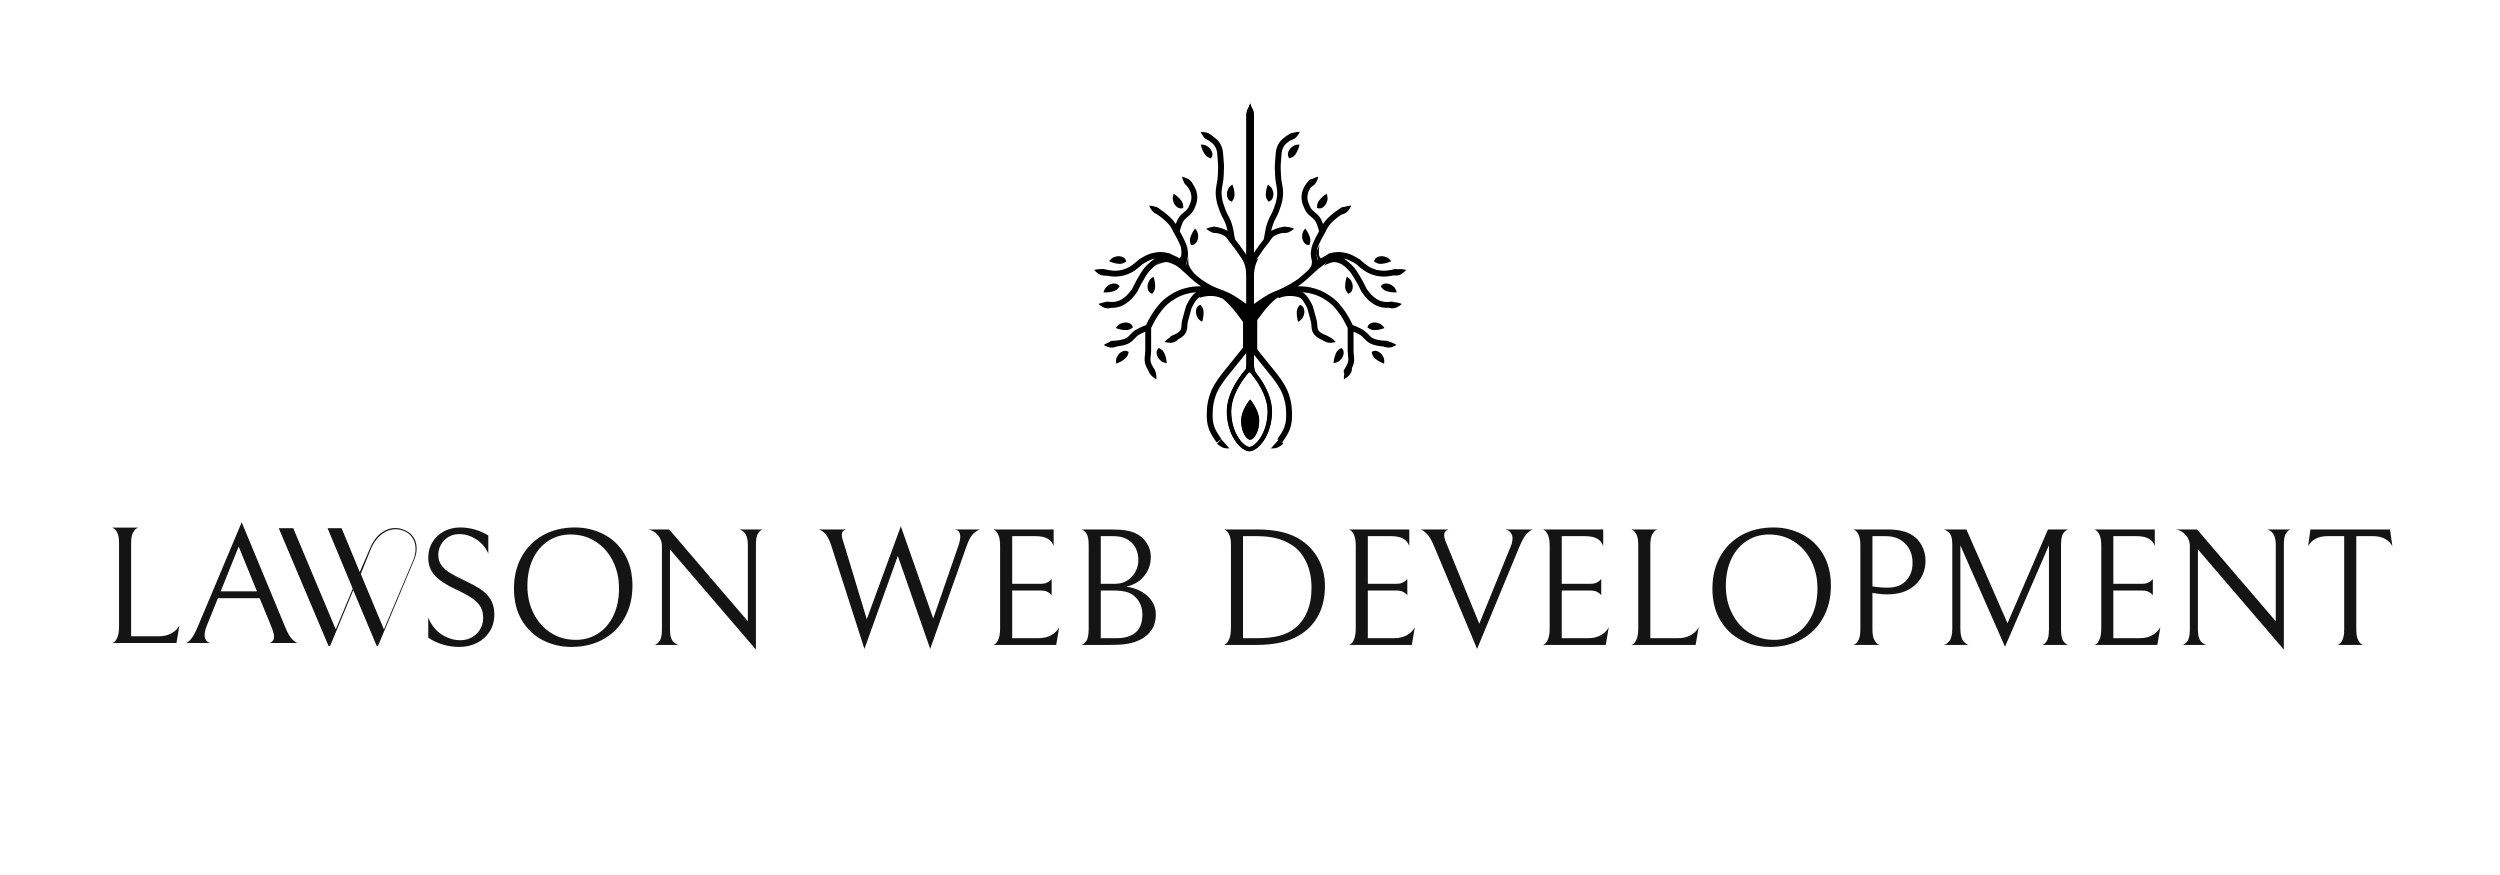 <svg xmlns="http://www.w3.org/2000/svg" xmlns:xlink="http://www.w3.org/1999/xlink" width="1000" zoomAndPan="magnify"
    viewBox="0 0 750 262.5" height="350" preserveAspectRatio="xMidYMid meet" version="1.0">
    <defs>
        <g />
        <clipPath id="f7d580442e">
            <path d="M 361 103 L 389 103 L 389 135.766 L 361 135.766 Z M 361 103 " clip-rule="nonzero" />
        </clipPath>
        <clipPath id="ae86523d73">
            <path d="M 373 30.965 L 377 30.965 L 377 96 L 373 96 Z M 373 30.965 " clip-rule="nonzero" />
        </clipPath>
        <clipPath id="0f603567b9">
            <path d="M 366 44 L 421.832 44 L 421.832 122 L 366 122 Z M 366 44 " clip-rule="nonzero" />
        </clipPath>
        <clipPath id="e4ec9749c9">
            <path d="M 365 94 L 398 94 L 398 135.766 L 365 135.766 Z M 365 94 " clip-rule="nonzero" />
        </clipPath>
        <clipPath id="1590fedb2e">
            <path d="M 365 30.965 L 398 30.965 L 398 90 L 365 90 Z M 365 30.965 " clip-rule="nonzero" />
        </clipPath>
        <clipPath id="62a3940e8c">
            <path d="M 417 80 L 421.832 80 L 421.832 83 L 417 83 Z M 417 80 " clip-rule="nonzero" />
        </clipPath>
        <clipPath id="6079cfe99b">
            <path d="M 361 103 L 389 103 L 389 135.766 L 361 135.766 Z M 361 103 " clip-rule="nonzero" />
        </clipPath>
        <clipPath id="efa18bcc3c">
            <path d="M 373 30.965 L 377 30.965 L 377 96 L 373 96 Z M 373 30.965 " clip-rule="nonzero" />
        </clipPath>
        <clipPath id="b17a4e1816">
            <path d="M 328.262 44 L 385 44 L 385 122 L 328.262 122 Z M 328.262 44 " clip-rule="nonzero" />
        </clipPath>
        <clipPath id="523605d1cc">
            <path d="M 353 94 L 385 94 L 385 135.766 L 353 135.766 Z M 353 94 " clip-rule="nonzero" />
        </clipPath>
        <clipPath id="b1874a3fad">
            <path d="M 352 30.965 L 385 30.965 L 385 90 L 352 90 Z M 352 30.965 " clip-rule="nonzero" />
        </clipPath>
        <clipPath id="8b93b1a72d">
            <path d="M 328.262 80 L 333 80 L 333 83 L 328.262 83 Z M 328.262 80 " clip-rule="nonzero" />
        </clipPath>
    </defs>
    <g clip-path="url(#f7d580442e)">
        <path stroke-linecap="butt" transform="matrix(0.08, 0, 0, 0.08, 328.261, 30.971)" fill="none"
            stroke-linejoin="miter"
            d="M 657.993 1155.586 C 657.993 1199.32 645.31 1235.173 629.129 1259.886 C 621.014 1272.242 612.122 1281.68 603.618 1287.955 C 595.066 1294.328 587.534 1297.004 581.994 1297.004 C 576.455 1297.004 568.826 1294.328 560.176 1287.955 C 551.576 1281.631 542.586 1272.194 534.325 1259.837 C 517.901 1235.124 504.975 1199.272 504.975 1155.586 C 504.975 1112.631 525.238 1071.086 546.133 1039.758 C 556.532 1024.191 566.931 1011.396 574.706 1002.494 C 577.524 999.332 579.954 996.656 581.946 994.516 C 583.938 996.608 586.319 999.283 589.089 1002.445 C 596.766 1011.348 607.068 1024.191 617.321 1039.709 C 637.973 1071.038 657.993 1112.582 657.993 1155.586 Z M 657.993 1155.586 "
            stroke="#000000" stroke-width="16" stroke-opacity="1" stroke-miterlimit="4" />
    </g>
    <path fill="#000000"
        d="M 377.781 126.266 C 377.781 129.57 376.133 131.906 375.059 131.906 C 373.988 131.906 372.395 129.641 372.395 126.266 C 372.395 122.887 375.059 119.859 375.059 119.859 C 375.059 119.859 377.781 122.957 377.781 126.266 Z M 377.781 126.266 "
        fill-opacity="1" fill-rule="nonzero" />
    <path fill="#000000"
        d="M 373.922 102.758 L 376.172 102.758 L 376.172 111.672 L 373.922 111.672 Z M 373.922 102.758 "
        fill-opacity="1" fill-rule="nonzero" />
    <path fill="#000000"
        d="M 372.957 94.324 L 377.137 94.324 L 377.137 105.164 L 372.957 105.164 Z M 372.957 94.324 "
        fill-opacity="1" fill-rule="nonzero" />
    <g clip-path="url(#ae86523d73)">
        <path fill="#000000"
            d="M 373.922 34.262 C 373.922 34.262 374.016 33.406 374.242 32.898 C 374.352 32.66 374.574 32.309 374.727 31.973 C 374.883 31.625 375.047 30.973 375.047 30.973 C 375.047 30.973 375.211 31.625 375.367 31.973 C 375.52 32.309 375.742 32.66 375.852 32.898 C 376.078 33.406 376.172 34.262 376.172 34.262 L 376.172 95.207 L 373.922 95.207 Z M 373.922 34.262 "
            fill-opacity="1" fill-rule="nonzero" />
    </g>
    <path fill="#000000"
        d="M 375.125 110.062 L 376.172 109.621 C 376.172 109.621 376.25 110.438 376.371 110.949 C 376.449 111.266 376.773 111.91 376.773 111.91 L 375.125 111.27 Z M 375.125 110.062 "
        fill-opacity="1" fill-rule="nonzero" />
    <path fill="#000000"
        d="M 374.98 110.059 L 373.938 109.613 C 373.938 109.613 373.859 110.43 373.734 110.941 C 373.66 111.258 373.332 111.902 373.332 111.902 L 374.98 111.262 Z M 374.98 110.059 "
        fill-opacity="1" fill-rule="nonzero" />
    <g clip-path="url(#0f603567b9)">
        <path stroke-linecap="round" transform="matrix(0.08, 0, 0, 0.08, 328.261, 30.971)" fill="none"
            stroke-linejoin="miter"
            d="M 594.483 817.489 C 594.483 817.489 643.026 746.026 678.013 722.481 C 692.736 712.606 717.47 700.006 717.47 700.006 M 832.974 612.977 C 803.333 638.176 789.63 656.321 756.976 677.483 C 742.106 687.163 717.47 700.006 717.47 700.006 M 832.974 612.977 C 853.286 597.555 864.705 588.945 884.968 573.524 M 832.974 612.977 C 829.281 591.523 821.555 579.702 823.499 558.005 C 825.296 537.622 831.808 527.017 840.506 508.483 C 845.511 497.829 854.986 482.019 854.986 482.019 M 884.968 573.524 C 908.195 567.394 923.259 567.394 946.486 573.524 C 964.805 578.34 989.976 594.977 989.976 594.977 C 989.976 594.977 1012.717 616.771 1030.502 625.479 C 1049.162 634.673 1061.212 637.835 1082.01 639.003 C 1101.253 640.073 1130.991 632.484 1130.991 632.484 M 884.968 573.524 C 915.921 581.21 933.463 590.891 956.496 612.977 C 972.629 628.495 978.362 640.365 989.976 659.483 C 999.597 675.294 1011.988 701.514 1011.988 701.514 C 1011.988 701.514 1027.441 723.989 1040.998 734.497 C 1055.138 745.491 1064.42 751.475 1082.01 754.977 C 1095.179 757.653 1116.511 754.977 1116.511 754.977 M 932.491 400.486 C 932.491 400.486 887.738 428.409 869.467 455.506 C 862.907 465.284 854.986 482.019 854.986 482.019 M 854.986 482.019 C 854.986 482.019 848.815 454.922 840.506 439.501 C 829.038 418.194 809.504 415.031 799.494 392.994 C 789.921 371.979 785.208 356.85 790.99 334.521 C 796.433 313.505 814.995 295.506 814.995 295.506 M 717.47 700.006 C 717.47 700.006 761.446 705.163 781.466 722.481 C 796.19 735.227 808.969 763.977 808.969 763.977 C 808.969 763.977 818.396 795.841 823.499 816.516 C 827.58 833.202 822.964 845.558 832.974 859.52 C 842.79 873.093 869.467 881.995 869.467 881.995 M 717.47 700.006 C 717.47 700.006 774.226 693.293 808.969 701.514 C 836.667 708.033 852.362 714.211 875.978 730.022 C 902.267 747.583 914.172 762.226 932.491 788.009 C 946.049 807.079 961.501 840.499 961.501 840.499 M 961.501 840.499 C 961.501 840.499 961.501 893.524 961.501 927.48 C 961.501 946.647 967.04 958.176 961.501 976.516 C 957.856 988.532 946.486 1005.024 946.486 1005.024 M 961.501 840.499 C 961.501 840.499 987.887 850.034 1002.999 859.52 C 1019.423 869.785 1023.602 882.871 1040.998 891.481 C 1060.921 901.405 1096.976 901.989 1096.976 901.989 "
            stroke="#000000" stroke-width="22" stroke-opacity="1" stroke-miterlimit="4" />
    </g>
    <g clip-path="url(#e4ec9749c9)">
        <path stroke-linecap="square" transform="matrix(0.08, 0, 0, 0.08, 328.261, 30.971)" fill="none"
            stroke-linejoin="miter"
            d="M 589.478 913.518 L 668.003 1011.007 C 668.003 1011.007 706.682 1056.638 718.49 1092.005 C 726.362 1115.647 729.569 1130.047 730.493 1155.003 C 731.416 1180.299 731.513 1195.672 723.009 1219.509 C 717.324 1235.319 701.969 1257.016 701.969 1257.016 "
            stroke="#000000" stroke-width="22" stroke-opacity="1" stroke-miterlimit="4" />
    </g>
    <g clip-path="url(#1590fedb2e)">
        <path stroke-linecap="round" transform="matrix(0.08, 0, 0, 0.08, 328.261, 30.971)" fill="none"
            stroke-linejoin="miter"
            d="M 585.007 599.988 L 627.477 538.984 C 627.477 538.984 638.75 524.682 645.991 515.488 M 714.992 473.505 C 714.992 473.505 680.443 478.321 664.504 491.991 C 655.612 499.58 653.231 506.342 645.991 515.488 M 645.991 515.488 C 651.482 490.289 651.579 475.354 659.985 450.982 C 666.885 431.085 675.34 421.793 682.483 401.994 C 689.578 382.389 693.903 371.2 696.478 350.477 C 700.317 319.78 690.598 302.462 689.481 271.522 C 688.703 250.02 687.245 237.859 689.481 216.503 C 692.153 190.768 689.432 173.012 704.496 151.997 C 715.575 136.527 742.981 121.981 742.981 121.981 "
            stroke="#000000" stroke-width="22" stroke-opacity="1" stroke-miterlimit="4" />
    </g>
    <path fill="#000000"
        d="M 383.676 131.82 L 384.973 133.027 C 384.973 133.027 384.973 133.07 384.773 133.27 C 384.574 133.473 383.969 133.953 383.246 134.273 C 382.516 134.598 381.277 134.516 381.277 134.516 Z M 383.676 131.82 "
        fill-opacity="1" fill-rule="nonzero" />
    <path fill="#000000"
        d="M 383.648 87.582 L 390.16 87.582 L 390.16 89.348 C 390.16 89.348 388.914 88.785 386.902 88.785 C 384.895 88.785 383.527 89.508 383.527 89.508 Z M 383.648 87.582 "
        fill-opacity="1" fill-rule="nonzero" />
    <path fill="#000000"
        d="M 415.25 79.043 C 416.125 78.918 417.359 78.375 417.359 78.375 C 417.359 78.375 416.668 77.395 415.895 77.145 C 415.359 76.969 414.973 76.832 414.395 76.867 C 413.77 76.902 413.34 77.035 412.863 77.355 C 412.406 77.66 412.207 78.449 412.207 78.449 C 412.207 78.449 412.902 78.934 413.453 79.07 C 414.121 79.234 414.559 79.141 415.25 79.043 Z M 415.25 79.043 "
        fill-opacity="1" fill-rule="nonzero" />
    <path fill="#000000"
        d="M 403.57 85.168 C 403.613 84.289 404.039 83.008 404.039 83.008 C 404.039 83.008 405.078 83.605 405.402 84.352 C 405.625 84.867 405.801 85.234 405.82 85.816 C 405.844 86.441 405.754 86.879 405.48 87.387 C 405.215 87.867 404.453 88.141 404.453 88.141 C 404.453 88.141 403.902 87.496 403.715 86.961 C 403.488 86.312 403.539 85.867 403.57 85.168 Z M 403.57 85.168 "
        fill-opacity="1" fill-rule="nonzero" />
    <path fill="#000000"
        d="M 389.035 94.379 C 389.055 95.262 389.449 96.551 389.449 96.551 C 389.449 96.551 390.504 95.98 390.844 95.242 C 391.082 94.73 391.266 94.367 391.301 93.785 C 391.34 93.164 391.258 92.723 390.996 92.211 C 390.746 91.723 389.988 91.434 389.988 91.434 C 389.988 91.434 389.422 92.062 389.223 92.594 C 388.98 93.238 389.02 93.684 389.035 94.379 Z M 389.035 94.379 "
        fill-opacity="1" fill-rule="nonzero" />
    <path fill="#000000"
        d="M 392.691 70.445 C 392.379 69.621 391.574 68.539 391.574 68.539 C 391.574 68.539 390.773 69.426 390.699 70.238 C 390.645 70.797 390.594 71.203 390.758 71.762 C 390.93 72.359 391.152 72.75 391.57 73.145 C 391.969 73.523 392.781 73.543 392.781 73.543 C 392.781 73.543 393.105 72.758 393.113 72.191 C 393.129 71.504 392.941 71.098 392.691 70.445 Z M 392.691 70.445 "
        fill-opacity="1" fill-rule="nonzero" />
    <path fill="#000000"
        d="M 396.277 59.523 C 396.855 58.859 397.984 58.121 397.984 58.121 C 397.984 58.121 398.43 59.234 398.219 60.02 C 398.074 60.562 397.98 60.961 397.633 61.43 C 397.262 61.93 396.918 62.219 396.391 62.445 C 395.883 62.66 395.117 62.395 395.117 62.395 C 395.117 62.395 395.086 61.551 395.273 61.016 C 395.5 60.363 395.816 60.047 396.277 59.523 Z M 396.277 59.523 "
        fill-opacity="1" fill-rule="nonzero" />
    <path fill="#000000"
        d="M 389.141 45.453 C 389.566 44.684 389.871 43.371 389.871 43.371 C 389.871 43.371 388.676 43.332 388.008 43.801 C 387.547 44.125 387.203 44.348 386.883 44.832 C 386.535 45.352 386.383 45.773 386.352 46.344 C 386.324 46.895 386.832 47.523 386.832 47.523 C 386.832 47.523 387.641 47.262 388.078 46.906 C 388.613 46.469 388.805 46.066 389.141 45.453 Z M 389.141 45.453 "
        fill-opacity="1" fill-rule="nonzero" />
    <path fill="#000000"
        d="M 379.797 57.484 C 379.883 56.609 380.371 55.352 380.371 55.352 C 380.371 55.352 381.379 55.996 381.668 56.754 C 381.867 57.285 382.023 57.66 382.016 58.242 C 382.008 58.867 381.895 59.301 381.598 59.789 C 381.312 60.262 380.535 60.496 380.535 60.496 C 380.535 60.496 380.016 59.824 379.855 59.281 C 379.66 58.621 379.73 58.18 379.797 57.484 Z M 379.797 57.484 "
        fill-opacity="1" fill-rule="nonzero" />
    <path fill="#000000"
        d="M 416.832 87.57 C 417.688 87.773 419.039 87.715 419.039 87.715 C 419.039 87.715 418.754 86.555 418.125 86.039 C 417.688 85.68 417.383 85.41 416.828 85.23 C 416.234 85.035 415.785 85 415.227 85.125 C 414.688 85.242 414.215 85.902 414.215 85.902 C 414.215 85.902 414.684 86.609 415.145 86.934 C 415.711 87.332 416.148 87.406 416.832 87.57 Z M 416.832 87.57 "
        fill-opacity="1" fill-rule="nonzero" />
    <path fill="#000000"
        d="M 413.211 98.969 C 414.09 98.895 415.355 98.422 415.355 98.422 C 415.355 98.422 414.719 97.406 413.961 97.109 C 413.434 96.906 413.059 96.746 412.477 96.75 C 411.852 96.75 411.414 96.859 410.922 97.152 C 410.449 97.434 410.207 98.207 410.207 98.207 C 410.207 98.207 410.875 98.73 411.414 98.895 C 412.074 99.098 412.516 99.031 413.211 98.969 Z M 413.211 98.969 "
        fill-opacity="1" fill-rule="nonzero" />
    <path fill="#000000"
        d="M 413.266 108.117 C 413.98 108.629 415.246 109.094 415.246 109.094 C 415.246 109.094 415.43 107.91 415.047 107.195 C 414.781 106.695 414.602 106.332 414.16 105.953 C 413.684 105.547 413.281 105.344 412.719 105.242 C 412.176 105.148 411.488 105.578 411.488 105.578 C 411.488 105.578 411.648 106.406 411.949 106.887 C 412.32 107.469 412.695 107.707 413.266 108.117 Z M 413.266 108.117 "
        fill-opacity="1" fill-rule="nonzero" />
    <path fill="#000000"
        d="M 400.473 106.777 C 400.168 107.605 400.062 108.949 400.062 108.949 C 400.062 108.949 401.25 108.805 401.84 108.242 C 402.246 107.855 402.551 107.582 402.797 107.055 C 403.059 106.488 403.148 106.047 403.09 105.477 C 403.039 104.93 402.438 104.383 402.438 104.383 C 402.438 104.383 401.68 104.762 401.301 105.184 C 400.84 105.695 400.711 106.121 400.473 106.777 Z M 400.473 106.777 "
        fill-opacity="1" fill-rule="nonzero" />
    <path fill="#000000"
        d="M 375.691 92.879 C 375.691 92.879 377.484 91.273 378.746 90.391 C 380.23 89.352 382.766 88.062 382.766 88.062 L 377.699 95.207 L 374.402 95.207 Z M 375.691 92.879 "
        fill-opacity="1" fill-rule="nonzero" />
    <path fill="#000000"
        d="M 398.602 77.703 L 400.77 77.703 L 403.504 79.672 C 403.504 79.672 401.602 78.668 400.25 78.629 C 399.117 78.594 396.871 79.871 397.152 79.711 C 397.434 79.551 398.602 77.703 398.602 77.703 Z M 398.602 77.703 "
        fill-opacity="1" fill-rule="nonzero" />
    <path fill="#000000"
        d="M 395.383 78.023 L 394.863 75.738 L 395.867 73.449 C 395.867 73.449 395.625 74.742 395.668 75.574 C 395.691 76.129 395.617 76.484 395.867 76.98 C 395.984 77.211 396.25 77.523 396.25 77.523 C 396.25 77.523 396.766 77.203 397.113 77.023 C 397.836 76.641 399.004 76.219 399.004 76.219 L 397.477 78.828 L 395.383 78.828 Z M 395.383 78.023 "
        fill-opacity="1" fill-rule="nonzero" />
    <g clip-path="url(#62a3940e8c)">
        <path fill="#000000"
            d="M 421.832 80.996 C 421.832 80.996 420.812 82.234 419.719 82.527 C 418.625 82.82 418.043 82.715 417.883 82.105 C 417.719 81.496 418.168 81.117 419.262 80.824 C 420.355 80.531 421.832 80.996 421.832 80.996 Z M 421.832 80.996 "
            fill-opacity="1" fill-rule="nonzero" />
    </g>
    <path fill="#000000"
        d="M 388.234 68.613 C 388.234 68.613 387.062 69.707 385.938 69.855 C 384.812 70 384.254 69.82 384.172 69.195 C 384.09 68.57 384.586 68.25 385.711 68.105 C 386.832 67.957 388.234 68.613 388.234 68.613 Z M 388.234 68.613 "
        fill-opacity="1" fill-rule="nonzero" />
    <path fill="#000000"
        d="M 405.352 61.699 C 405.352 61.699 404.766 63.191 403.816 63.809 C 402.863 64.422 402.281 64.5 401.938 63.973 C 401.594 63.445 401.902 62.941 402.855 62.328 C 403.805 61.711 405.352 61.699 405.352 61.699 Z M 405.352 61.699 "
        fill-opacity="1" fill-rule="nonzero" />
    <path fill="#000000"
        d="M 395.496 53.02 C 395.496 53.02 395.18 54.59 394.352 55.363 C 393.523 56.133 392.961 56.312 392.531 55.852 C 392.102 55.391 392.316 54.844 393.145 54.07 C 393.977 53.301 395.496 53.02 395.496 53.02 Z M 395.496 53.02 "
        fill-opacity="1" fill-rule="nonzero" />
    <path fill="#000000"
        d="M 389.93 39.555 C 389.93 39.555 389.289 41.023 388.316 41.602 C 387.344 42.184 386.754 42.242 386.434 41.699 C 386.109 41.156 386.438 40.668 387.41 40.09 C 388.383 39.508 389.93 39.555 389.93 39.555 Z M 389.93 39.555 "
        fill-opacity="1" fill-rule="nonzero" />
    <path fill="#000000"
        d="M 420.539 91.199 C 420.539 91.199 419.371 92.297 418.246 92.449 C 417.125 92.598 416.562 92.418 416.48 91.793 C 416.395 91.168 416.891 90.848 418.016 90.699 C 419.137 90.551 420.539 91.199 420.539 91.199 Z M 420.539 91.199 "
        fill-opacity="1" fill-rule="nonzero" />
    <path fill="#000000"
        d="M 418.945 103.504 C 418.945 103.504 417.582 104.352 416.453 104.277 C 415.32 104.203 414.805 103.918 414.848 103.289 C 414.887 102.66 415.438 102.441 416.566 102.516 C 417.695 102.59 418.945 103.504 418.945 103.504 Z M 418.945 103.504 "
        fill-opacity="1" fill-rule="nonzero" />
    <path fill="#000000"
        d="M 400.699 102.59 C 400.699 102.59 399.168 103.066 398.094 102.707 C 397.016 102.352 396.59 101.945 396.789 101.348 C 396.988 100.746 397.574 100.676 398.648 101.035 C 399.723 101.391 400.699 102.59 400.699 102.59 Z M 400.699 102.59 "
        fill-opacity="1" fill-rule="nonzero" />
    <path fill="#000000"
        d="M 403.184 113.797 C 403.184 113.797 403.027 112.203 403.594 111.223 C 404.16 110.242 404.645 109.906 405.191 110.223 C 405.738 110.539 405.691 111.125 405.125 112.105 C 404.559 113.086 403.184 113.797 403.184 113.797 Z M 403.184 113.797 "
        fill-opacity="1" fill-rule="nonzero" />
    <path fill="#000000"
        d="M 375.125 78.668 L 377.5 77.504 C 377.5 77.504 376.82 78.852 376.574 79.793 C 376.312 80.781 376.133 82.641 376.133 82.641 L 375.125 82.523 Z M 375.125 78.668 "
        fill-opacity="1" fill-rule="nonzero" />
    <path fill="#000000"
        d="M 393.617 77.102 L 394.258 79.469 L 394.5 79.953 L 391.648 82.359 C 391.648 82.359 393.012 80.594 393.375 79.75 C 393.691 79.016 393.617 77.102 393.617 77.102 Z M 393.617 77.102 "
        fill-opacity="1" fill-rule="nonzero" />
    <path fill="#000000"
        d="M 375.73 91.516 C 375.73 91.516 379.078 89.082 380.633 88.262 C 382.672 87.188 386.703 85.812 386.703 85.812 L 382.281 89.426 L 375.449 93.441 Z M 375.73 91.516 "
        fill-opacity="1" fill-rule="nonzero" />
    <g clip-path="url(#6079cfe99b)">
        <path stroke-linecap="butt" transform="matrix(0.08, 0, 0, 0.08, 328.261, 30.971)" fill="none"
            stroke-linejoin="miter"
            d="M 505.996 1155.586 C 505.996 1199.32 518.679 1235.173 534.86 1259.886 C 542.975 1272.242 551.867 1281.68 560.371 1287.955 C 568.923 1294.328 576.455 1297.004 581.994 1297.004 C 587.534 1297.004 595.163 1294.328 603.861 1287.955 C 612.413 1281.631 621.403 1272.194 629.664 1259.837 C 646.088 1235.124 659.013 1199.272 659.013 1155.586 C 659.013 1112.631 638.75 1071.086 617.856 1039.758 C 607.457 1024.191 597.058 1011.396 589.283 1002.494 C 586.465 999.332 584.035 996.656 582.043 994.516 C 580.051 996.608 577.67 999.283 574.948 1002.445 C 567.222 1011.348 556.921 1024.191 546.668 1039.709 C 526.016 1071.038 505.996 1112.582 505.996 1155.586 Z M 505.996 1155.586 "
            stroke="#000000" stroke-width="16" stroke-opacity="1" stroke-miterlimit="4" />
    </g>
    <path fill="#000000"
        d="M 372.312 126.266 C 372.312 129.57 373.961 131.906 375.035 131.906 C 376.105 131.906 377.699 129.641 377.699 126.266 C 377.699 122.887 375.035 119.859 375.035 119.859 C 375.035 119.859 372.312 122.957 372.312 126.266 Z M 372.312 126.266 "
        fill-opacity="1" fill-rule="nonzero" />
    <path fill="#000000"
        d="M 376.172 102.758 L 373.922 102.758 L 373.922 111.672 L 376.172 111.672 Z M 376.172 102.758 "
        fill-opacity="1" fill-rule="nonzero" />
    <path fill="#000000"
        d="M 377.137 94.324 L 372.957 94.324 L 372.957 105.164 L 377.137 105.164 Z M 377.137 94.324 "
        fill-opacity="1" fill-rule="nonzero" />
    <g clip-path="url(#efa18bcc3c)">
        <path fill="#000000"
            d="M 376.172 34.262 C 376.172 34.262 376.078 33.406 375.852 32.898 C 375.742 32.66 375.52 32.309 375.367 31.973 C 375.211 31.625 375.047 30.973 375.047 30.973 C 375.047 30.973 374.883 31.625 374.727 31.973 C 374.574 32.309 374.352 32.66 374.242 32.898 C 374.016 33.406 373.922 34.262 373.922 34.262 L 373.922 95.207 L 376.172 95.207 Z M 376.172 34.262 "
            fill-opacity="1" fill-rule="nonzero" />
    </g>
    <path fill="#000000"
        d="M 374.969 110.062 L 373.922 109.621 C 373.922 109.621 373.844 110.438 373.723 110.949 C 373.645 111.266 373.32 111.91 373.32 111.91 L 374.969 111.27 Z M 374.969 110.062 "
        fill-opacity="1" fill-rule="nonzero" />
    <path fill="#000000"
        d="M 375.113 110.059 L 376.156 109.613 C 376.156 109.613 376.234 110.43 376.359 110.941 C 376.434 111.258 376.762 111.902 376.762 111.902 L 375.113 111.262 Z M 375.113 110.059 "
        fill-opacity="1" fill-rule="nonzero" />
    <g clip-path="url(#b17a4e1816)">
        <path stroke-linecap="round" transform="matrix(0.08, 0, 0, 0.08, 328.261, 30.971)" fill="none"
            stroke-linejoin="miter"
            d="M 569.506 817.489 C 569.506 817.489 520.962 746.026 485.976 722.481 C 471.252 712.606 446.519 700.006 446.519 700.006 M 331.015 612.977 C 360.656 638.176 374.359 656.321 407.013 677.483 C 421.882 687.163 446.519 700.006 446.519 700.006 M 331.015 612.977 C 310.703 597.555 299.284 588.945 279.021 573.524 M 331.015 612.977 C 334.708 591.523 342.434 579.702 340.49 558.005 C 338.692 537.622 332.181 527.017 323.483 508.483 C 318.478 497.829 309.002 482.019 309.002 482.019 M 279.021 573.524 C 255.794 567.394 240.73 567.394 217.503 573.524 C 199.184 578.34 174.013 594.977 174.013 594.977 C 174.013 594.977 151.272 616.771 133.487 625.479 C 114.827 634.673 102.776 637.835 81.979 639.003 C 62.736 640.073 32.998 632.484 32.998 632.484 M 279.021 573.524 C 248.068 581.21 230.526 590.891 207.493 612.977 C 191.36 628.495 185.626 640.365 174.013 659.483 C 164.391 675.294 152 701.514 152 701.514 C 152 701.514 136.548 723.989 122.991 734.497 C 108.85 745.491 99.569 751.475 81.979 754.977 C 68.81 757.653 47.478 754.977 47.478 754.977 M 231.498 400.486 C 231.498 400.486 276.251 428.409 294.522 455.506 C 301.082 465.284 309.002 482.019 309.002 482.019 M 309.002 482.019 C 309.002 482.019 315.174 454.922 323.483 439.501 C 334.999 418.194 354.485 415.031 364.495 392.994 C 374.068 371.979 378.781 356.85 372.999 334.521 C 367.556 313.505 348.994 295.506 348.994 295.506 M 446.519 700.006 C 446.519 700.006 402.543 705.163 382.523 722.481 C 367.799 735.227 355.019 763.977 355.019 763.977 C 355.019 763.977 345.592 795.841 340.49 816.516 C 336.408 833.202 341.025 845.558 331.015 859.52 C 321.199 873.093 294.522 881.995 294.522 881.995 M 446.519 700.006 C 446.519 700.006 389.763 693.293 355.019 701.514 C 327.322 708.033 311.626 714.211 288.01 730.022 C 261.722 747.583 249.817 762.226 231.498 788.009 C 217.94 807.079 202.488 840.499 202.488 840.499 M 202.488 840.499 C 202.488 840.499 202.488 893.524 202.488 927.48 C 202.488 946.647 196.948 958.176 202.488 976.516 C 206.132 988.532 217.503 1005.024 217.503 1005.024 M 202.488 840.499 C 202.488 840.499 176.102 850.034 160.99 859.52 C 144.566 869.785 140.387 882.871 122.991 891.481 C 103.068 901.405 67.012 901.989 67.012 901.989 "
            stroke="#000000" stroke-width="22" stroke-opacity="1" stroke-miterlimit="4" />
    </g>
    <g clip-path="url(#523605d1cc)">
        <path stroke-linecap="square" transform="matrix(0.08, 0, 0, 0.08, 328.261, 30.971)" fill="none"
            stroke-linejoin="miter"
            d="M 574.511 913.518 L 495.986 1011.007 C 495.986 1011.007 457.306 1056.638 445.498 1092.005 C 437.626 1115.647 434.419 1130.047 433.496 1155.003 C 432.573 1180.299 432.476 1195.672 440.979 1219.509 C 446.665 1235.319 462.02 1257.016 462.02 1257.016 "
            stroke="#000000" stroke-width="22" stroke-opacity="1" stroke-miterlimit="4" />
    </g>
    <g clip-path="url(#b1874a3fad)">
        <path stroke-linecap="round" transform="matrix(0.08, 0, 0, 0.08, 328.261, 30.971)" fill="none"
            stroke-linejoin="miter"
            d="M 578.982 599.988 L 536.512 538.984 C 536.512 538.984 525.238 524.682 517.998 515.488 M 448.997 473.505 C 448.997 473.505 483.546 478.321 499.485 491.991 C 508.377 499.58 510.758 506.342 517.998 515.488 M 517.998 515.488 C 512.556 490.289 512.41 475.354 504.004 450.982 C 497.103 431.085 488.648 421.793 481.505 401.994 C 474.411 382.389 470.086 371.2 467.511 350.477 C 463.672 319.78 473.39 302.462 474.508 271.522 C 475.286 250.02 476.743 237.859 474.508 216.503 C 471.835 190.768 474.557 173.012 459.493 151.997 C 448.414 136.527 421.008 121.981 421.008 121.981 "
            stroke="#000000" stroke-width="22" stroke-opacity="1" stroke-miterlimit="4" />
    </g>
    <path fill="#000000"
        d="M 366.418 131.82 L 365.121 133.027 C 365.121 133.027 365.121 133.07 365.32 133.27 C 365.52 133.473 366.125 133.953 366.848 134.273 C 367.578 134.598 368.816 134.516 368.816 134.516 Z M 366.418 131.82 "
        fill-opacity="1" fill-rule="nonzero" />
    <path fill="#000000"
        d="M 366.445 87.582 L 359.934 87.582 L 359.934 89.348 C 359.934 89.348 361.18 88.785 363.191 88.785 C 365.199 88.785 366.566 89.508 366.566 89.508 Z M 366.445 87.582 "
        fill-opacity="1" fill-rule="nonzero" />
    <path fill="#000000"
        d="M 334.84 79.043 C 333.969 78.918 332.734 78.375 332.734 78.375 C 332.734 78.375 333.426 77.395 334.199 77.145 C 334.734 76.969 335.121 76.832 335.699 76.867 C 336.324 76.902 336.754 77.035 337.23 77.355 C 337.688 77.66 337.887 78.449 337.887 78.449 C 337.887 78.449 337.191 78.934 336.641 79.07 C 335.973 79.234 335.535 79.141 334.84 79.043 Z M 334.84 79.043 "
        fill-opacity="1" fill-rule="nonzero" />
    <path fill="#000000"
        d="M 346.523 85.168 C 346.48 84.289 346.055 83.008 346.055 83.008 C 346.055 83.008 345.016 83.605 344.691 84.352 C 344.469 84.867 344.293 85.234 344.273 85.816 C 344.25 86.441 344.34 86.879 344.613 87.387 C 344.879 87.867 345.641 88.141 345.641 88.141 C 345.641 88.141 346.191 87.496 346.379 86.961 C 346.605 86.312 346.555 85.867 346.523 85.168 Z M 346.523 85.168 "
        fill-opacity="1" fill-rule="nonzero" />
    <path fill="#000000"
        d="M 361.059 94.379 C 361.039 95.262 360.645 96.551 360.645 96.551 C 360.645 96.551 359.59 95.98 359.25 95.242 C 359.012 94.73 358.828 94.367 358.793 93.785 C 358.754 93.164 358.836 92.723 359.098 92.211 C 359.348 91.723 360.105 91.434 360.105 91.434 C 360.105 91.434 360.672 92.062 360.871 92.594 C 361.113 93.238 361.074 93.684 361.059 94.379 Z M 361.059 94.379 "
        fill-opacity="1" fill-rule="nonzero" />
    <path fill="#000000"
        d="M 357.402 70.445 C 357.715 69.621 358.52 68.539 358.52 68.539 C 358.52 68.539 359.32 69.426 359.395 70.238 C 359.449 70.797 359.5 71.203 359.336 71.762 C 359.164 72.359 358.941 72.75 358.523 73.145 C 358.125 73.523 357.312 73.543 357.312 73.543 C 357.312 73.543 356.992 72.758 356.98 72.191 C 356.965 71.504 357.152 71.098 357.402 70.445 Z M 357.402 70.445 "
        fill-opacity="1" fill-rule="nonzero" />
    <path fill="#000000"
        d="M 353.82 59.523 C 353.238 58.859 352.109 58.121 352.109 58.121 C 352.109 58.121 351.664 59.234 351.875 60.02 C 352.02 60.562 352.113 60.961 352.461 61.43 C 352.832 61.93 353.176 62.219 353.703 62.445 C 354.211 62.66 354.977 62.395 354.977 62.395 C 354.977 62.395 355.008 61.551 354.82 61.016 C 354.594 60.363 354.277 60.047 353.82 59.523 Z M 353.82 59.523 "
        fill-opacity="1" fill-rule="nonzero" />
    <path fill="#000000"
        d="M 360.953 45.453 C 360.527 44.684 360.223 43.371 360.223 43.371 C 360.223 43.371 361.418 43.332 362.086 43.801 C 362.547 44.125 362.891 44.348 363.211 44.832 C 363.559 45.352 363.711 45.773 363.742 46.344 C 363.77 46.895 363.262 47.523 363.262 47.523 C 363.262 47.523 362.453 47.262 362.016 46.906 C 361.48 46.469 361.293 46.066 360.953 45.453 Z M 360.953 45.453 "
        fill-opacity="1" fill-rule="nonzero" />
    <path fill="#000000"
        d="M 370.297 57.484 C 370.211 56.609 369.727 55.352 369.727 55.352 C 369.727 55.352 368.715 55.996 368.426 56.754 C 368.227 57.285 368.07 57.66 368.078 58.242 C 368.086 58.867 368.199 59.301 368.496 59.789 C 368.781 60.262 369.559 60.496 369.559 60.496 C 369.559 60.496 370.078 59.824 370.238 59.281 C 370.434 58.621 370.363 58.18 370.297 57.484 Z M 370.297 57.484 "
        fill-opacity="1" fill-rule="nonzero" />
    <path fill="#000000"
        d="M 333.262 87.57 C 332.406 87.773 331.055 87.715 331.055 87.715 C 331.055 87.715 331.34 86.555 331.969 86.039 C 332.406 85.68 332.711 85.41 333.266 85.23 C 333.859 85.035 334.309 85 334.867 85.125 C 335.406 85.242 335.879 85.902 335.879 85.902 C 335.879 85.902 335.41 86.609 334.949 86.934 C 334.387 87.332 333.945 87.406 333.262 87.57 Z M 333.262 87.57 "
        fill-opacity="1" fill-rule="nonzero" />
    <path fill="#000000"
        d="M 336.883 98.969 C 336.004 98.895 334.738 98.422 334.738 98.422 C 334.738 98.422 335.375 97.406 336.133 97.109 C 336.66 96.906 337.035 96.746 337.617 96.75 C 338.242 96.75 338.68 96.859 339.172 97.152 C 339.645 97.434 339.887 98.207 339.887 98.207 C 339.887 98.207 339.223 98.73 338.68 98.895 C 338.02 99.098 337.578 99.031 336.883 98.969 Z M 336.883 98.969 "
        fill-opacity="1" fill-rule="nonzero" />
    <path fill="#000000"
        d="M 336.828 108.117 C 336.113 108.629 334.848 109.094 334.848 109.094 C 334.848 109.094 334.664 107.91 335.047 107.195 C 335.312 106.695 335.492 106.332 335.934 105.953 C 336.41 105.547 336.809 105.344 337.375 105.242 C 337.918 105.148 338.605 105.578 338.605 105.578 C 338.605 105.578 338.445 106.406 338.145 106.887 C 337.773 107.469 337.398 107.707 336.828 108.117 Z M 336.828 108.117 "
        fill-opacity="1" fill-rule="nonzero" />
    <path fill="#000000"
        d="M 349.625 106.777 C 349.926 107.605 350.031 108.949 350.031 108.949 C 350.031 108.949 348.844 108.805 348.254 108.242 C 347.848 107.855 347.543 107.582 347.297 107.055 C 347.035 106.488 346.945 106.047 347.004 105.477 C 347.059 104.93 347.656 104.383 347.656 104.383 C 347.656 104.383 348.414 104.762 348.793 105.184 C 349.254 105.695 349.383 106.121 349.625 106.777 Z M 349.625 106.777 "
        fill-opacity="1" fill-rule="nonzero" />
    <path fill="#000000"
        d="M 374.402 92.879 C 374.402 92.879 372.609 91.273 371.348 90.391 C 369.863 89.352 367.328 88.062 367.328 88.062 L 372.395 95.207 L 375.691 95.207 Z M 374.402 92.879 "
        fill-opacity="1" fill-rule="nonzero" />
    <path fill="#000000"
        d="M 351.492 77.703 L 349.324 77.703 L 346.59 79.672 C 346.59 79.672 348.492 78.668 349.844 78.629 C 350.977 78.594 353.223 79.871 352.941 79.711 C 352.66 79.551 351.492 77.703 351.492 77.703 Z M 351.492 77.703 "
        fill-opacity="1" fill-rule="nonzero" />
    <path fill="#000000"
        d="M 354.711 78.023 L 355.23 75.738 L 354.227 73.449 C 354.227 73.449 354.469 74.742 354.43 75.574 C 354.402 76.129 354.477 76.484 354.227 76.98 C 354.109 77.211 353.844 77.523 353.844 77.523 C 353.844 77.523 353.328 77.203 352.98 77.023 C 352.258 76.641 351.09 76.219 351.09 76.219 L 352.617 78.828 L 354.711 78.828 Z M 354.711 78.023 "
        fill-opacity="1" fill-rule="nonzero" />
    <g clip-path="url(#8b93b1a72d)">
        <path fill="#000000"
            d="M 328.262 80.996 C 328.262 80.996 329.281 82.234 330.375 82.527 C 331.469 82.82 332.051 82.715 332.211 82.105 C 332.375 81.496 331.926 81.117 330.832 80.824 C 329.738 80.531 328.262 80.996 328.262 80.996 Z M 328.262 80.996 "
            fill-opacity="1" fill-rule="nonzero" />
    </g>
    <path fill="#000000"
        d="M 361.859 68.613 C 361.859 68.613 363.031 69.707 364.156 69.855 C 365.281 70 365.84 69.82 365.922 69.195 C 366.004 68.57 365.508 68.25 364.383 68.105 C 363.262 67.957 361.859 68.613 361.859 68.613 Z M 361.859 68.613 "
        fill-opacity="1" fill-rule="nonzero" />
    <path fill="#000000"
        d="M 344.742 61.699 C 344.742 61.699 345.328 63.191 346.277 63.809 C 347.23 64.422 347.812 64.5 348.156 63.973 C 348.5 63.445 348.191 62.941 347.238 62.328 C 346.289 61.711 344.742 61.699 344.742 61.699 Z M 344.742 61.699 "
        fill-opacity="1" fill-rule="nonzero" />
    <path fill="#000000"
        d="M 354.598 53.02 C 354.598 53.02 354.914 54.59 355.742 55.363 C 356.57 56.133 357.133 56.312 357.562 55.852 C 357.992 55.391 357.777 54.844 356.949 54.07 C 356.121 53.301 354.598 53.02 354.598 53.02 Z M 354.598 53.02 "
        fill-opacity="1" fill-rule="nonzero" />
    <path fill="#000000"
        d="M 360.164 39.555 C 360.164 39.555 360.805 41.023 361.777 41.602 C 362.75 42.184 363.34 42.242 363.66 41.699 C 363.984 41.156 363.656 40.668 362.684 40.09 C 361.711 39.508 360.164 39.555 360.164 39.555 Z M 360.164 39.555 "
        fill-opacity="1" fill-rule="nonzero" />
    <path fill="#000000"
        d="M 329.555 91.199 C 329.555 91.199 330.723 92.297 331.848 92.449 C 332.969 92.598 333.531 92.418 333.617 91.793 C 333.699 91.168 333.203 90.848 332.082 90.699 C 330.957 90.551 329.555 91.199 329.555 91.199 Z M 329.555 91.199 "
        fill-opacity="1" fill-rule="nonzero" />
    <path fill="#000000"
        d="M 331.148 103.504 C 331.148 103.504 332.512 104.352 333.641 104.277 C 334.773 104.203 335.289 103.918 335.246 103.289 C 335.207 102.66 334.656 102.441 333.527 102.516 C 332.395 102.59 331.148 103.504 331.148 103.504 Z M 331.148 103.504 "
        fill-opacity="1" fill-rule="nonzero" />
    <path fill="#000000"
        d="M 349.395 102.59 C 349.395 102.59 350.926 103.066 352 102.707 C 353.078 102.352 353.504 101.945 353.305 101.348 C 353.105 100.746 352.52 100.676 351.445 101.035 C 350.371 101.391 349.395 102.59 349.395 102.59 Z M 349.395 102.59 "
        fill-opacity="1" fill-rule="nonzero" />
    <path fill="#000000"
        d="M 346.91 113.797 C 346.91 113.797 347.066 112.203 346.5 111.223 C 345.934 110.242 345.449 109.906 344.902 110.223 C 344.355 110.539 344.402 111.125 344.969 112.105 C 345.535 113.086 346.91 113.797 346.91 113.797 Z M 346.91 113.797 "
        fill-opacity="1" fill-rule="nonzero" />
    <path fill="#000000"
        d="M 374.969 78.668 L 372.594 77.504 C 372.594 77.504 373.273 78.852 373.52 79.793 C 373.781 80.781 373.961 82.641 373.961 82.641 L 374.969 82.523 Z M 374.969 78.668 "
        fill-opacity="1" fill-rule="nonzero" />
    <path fill="#000000"
        d="M 356.477 77.102 L 355.836 79.469 L 355.594 79.953 L 358.445 82.359 C 358.445 82.359 357.082 80.594 356.719 79.75 C 356.402 79.016 356.477 77.102 356.477 77.102 Z M 356.477 77.102 "
        fill-opacity="1" fill-rule="nonzero" />
    <path fill="#000000"
        d="M 374.363 91.516 C 374.363 91.516 371.016 89.082 369.461 88.262 C 367.422 87.188 363.391 85.812 363.391 85.812 L 367.812 89.426 L 374.645 93.441 Z M 374.363 91.516 "
        fill-opacity="1" fill-rule="nonzero" />
    <g fill="#141414" fill-opacity="1">
        <g transform="translate(29.276, 192.905)">
            <g>
                <path
                    d="M 6.438 -29.938 C 6.438 -31.281 6.273 -32.297 5.953 -32.984 C 5.641 -33.672 5.281 -34.129 4.875 -34.359 C 4.477 -34.598 4.281 -34.688 4.281 -34.625 L 12.281 -34.625 C 12.281 -34.688 12.078 -34.598 11.672 -34.359 C 11.273 -34.129 10.906 -33.672 10.562 -32.984 C 10.227 -32.297 10.062 -31.281 10.062 -29.938 L 10.062 -2.016 L 18.312 -2.016 C 19.82 -2.016 21.125 -2.32 22.219 -2.938 C 23.312 -3.562 24.094 -4.359 24.562 -5.328 L 23.656 0 L 4.281 0 C 4.281 0.102 4.477 0.031 4.875 -0.219 C 5.281 -0.477 5.641 -0.984 5.953 -1.734 C 6.273 -2.492 6.438 -3.594 6.438 -5.031 Z M 6.438 -29.938 " />
            </g>
        </g>
    </g>
    <g fill="#141414" fill-opacity="1">
        <g transform="translate(54.743, 192.905)">
            <g>
                <path
                    d="M 10.625 -13.438 L 7.391 -5.438 C 6.891 -4.195 6.641 -3.172 6.641 -2.359 C 6.641 -1.254 7.145 -0.469 8.156 0 L 0.953 0 C 1.285 0 1.77 -0.332 2.406 -1 C 3.051 -1.676 3.789 -3.004 4.625 -4.984 L 17.766 -36.234 L 30.797 -4.828 C 31.535 -3.016 32.25 -1.77 32.938 -1.094 C 33.625 -0.426 34.172 -0.062 34.578 0 L 26.219 0 C 27.062 -0.406 27.484 -1.023 27.484 -1.859 C 27.484 -2.566 27.211 -3.57 26.672 -4.875 L 23.156 -13.438 Z M 22.344 -15.5 L 16.859 -28.938 L 11.469 -15.5 Z M 22.344 -15.5 " />
            </g>
        </g>
    </g>
    <g fill="#141414" fill-opacity="1">
        <g transform="translate(89.36, 192.905)">
            <g />
        </g>
    </g>
    <g fill="#141414" fill-opacity="1">
        <g transform="translate(81.872, 193.814)">
            <g>
                <path
                    d="M 31.504 0 L 42.355 -25.805 C 43.957 -29.453 43.105 -33.406 39.258 -34.906 C 35.207 -36.508 31.055 -34.156 29.105 -29.254 L 26.055 -22.203 L 20.605 -35.355 L 16.402 -35.355 L 23.953 -17.203 L 18.852 -5 L 6.102 -35.355 L 1.75 -35.355 L 16.703 0 L 17.152 0 L 24.105 -16.754 L 31.156 0 Z M 26.355 -21.652 L 29.453 -29.254 C 31.156 -33.207 34.805 -36.207 39.156 -34.605 C 42.855 -33.156 43.508 -29.254 42.105 -25.805 L 33.305 -5 Z M 26.355 -21.652 " />
            </g>
        </g>
    </g>
    <g fill="#141414" fill-opacity="1">
        <g transform="translate(124.397, 193.471)">
            <g>
                <path
                    d="M 13.438 0.609 C 11.695 0.609 10.02 0.363 8.406 -0.125 C 6.789 -0.613 5.348 -1.297 4.078 -2.172 L 4.078 -8.25 C 4.953 -6.008 6.285 -4.305 8.078 -3.141 C 9.879 -1.984 11.75 -1.406 13.688 -1.406 C 15.633 -1.406 17.266 -2.051 18.578 -3.344 C 19.891 -4.633 20.547 -6.238 20.547 -8.156 C 20.547 -9.426 20.285 -10.516 19.766 -11.422 C 19.242 -12.328 18.41 -13.176 17.266 -13.969 C 16.129 -14.758 14.52 -15.641 12.438 -16.609 C 9.52 -17.953 7.395 -19.352 6.062 -20.812 C 4.738 -22.27 4.078 -24.039 4.078 -26.125 C 4.078 -27.906 4.504 -29.488 5.359 -30.875 C 6.211 -32.27 7.367 -33.344 8.828 -34.094 C 10.297 -34.852 11.898 -35.234 13.641 -35.234 C 15.148 -35.234 16.625 -35.023 18.062 -34.609 C 19.508 -34.191 20.852 -33.598 22.094 -32.828 L 22.094 -27.391 C 21.289 -29.234 20.078 -30.664 18.453 -31.688 C 16.828 -32.719 15.172 -33.234 13.484 -33.234 C 11.578 -33.234 10.035 -32.609 8.859 -31.359 C 7.68 -30.117 7.094 -28.645 7.094 -26.938 C 7.094 -25.695 7.445 -24.629 8.156 -23.734 C 8.863 -22.848 9.727 -22.102 10.75 -21.5 C 11.77 -20.895 13.203 -20.156 15.047 -19.281 C 16.93 -18.375 18.477 -17.535 19.688 -16.766 C 20.895 -15.992 21.898 -14.984 22.703 -13.734 C 23.504 -12.492 23.906 -10.988 23.906 -9.219 C 23.906 -7.195 23.426 -5.445 22.469 -3.969 C 21.52 -2.5 20.25 -1.367 18.656 -0.578 C 17.062 0.211 15.32 0.609 13.438 0.609 Z M 13.438 0.609 " />
            </g>
        </g>
    </g>
    <g fill="#141414" fill-opacity="1">
        <g transform="translate(150.97, 193.471)">
            <g>
                <path
                    d="M 3.219 -16.922 C 3.219 -20.473 3.977 -23.641 5.5 -26.422 C 7.031 -29.211 9.18 -31.379 11.953 -32.922 C 14.723 -34.461 17.922 -35.234 21.547 -35.234 C 24.566 -35.234 27.395 -34.57 30.031 -33.25 C 32.664 -31.926 34.781 -29.938 36.375 -27.281 C 37.969 -24.633 38.766 -21.445 38.766 -17.719 C 38.766 -14.164 38 -10.992 36.469 -8.203 C 34.945 -5.422 32.801 -3.254 30.031 -1.703 C 27.258 -0.16 24.062 0.609 20.438 0.609 C 17.414 0.609 14.586 -0.051 11.953 -1.375 C 9.316 -2.707 7.203 -4.695 5.609 -7.344 C 4.016 -10 3.219 -13.191 3.219 -16.922 Z M 34.734 -16.969 C 34.734 -20.02 34.102 -22.781 32.844 -25.25 C 31.594 -27.719 29.863 -29.645 27.656 -31.031 C 25.457 -32.426 22.984 -33.125 20.234 -33.125 C 17.723 -33.125 15.484 -32.484 13.516 -31.203 C 11.555 -29.93 10.02 -28.129 8.906 -25.797 C 7.801 -23.461 7.25 -20.754 7.25 -17.672 C 7.25 -14.617 7.879 -11.859 9.141 -9.391 C 10.398 -6.922 12.129 -4.988 14.328 -3.594 C 16.523 -2.207 19 -1.516 21.75 -1.516 C 24.27 -1.516 26.508 -2.148 28.469 -3.422 C 30.438 -4.703 31.973 -6.504 33.078 -8.828 C 34.18 -11.16 34.734 -13.875 34.734 -16.969 Z M 34.734 -16.969 " />
            </g>
        </g>
    </g>
    <g fill="#141414" fill-opacity="1">
        <g transform="translate(192.137, 193.471)">
            <g>
                <path
                    d="M 36.703 -34.641 C 36.234 -34.535 35.77 -34.156 35.312 -33.5 C 34.863 -32.844 34.641 -31.695 34.641 -30.062 L 34.641 1.406 L 8.859 -28.641 L 8.859 -4.531 C 8.859 -2.914 9.145 -1.781 9.719 -1.125 C 10.289 -0.477 10.844 -0.102 11.375 0 L 4.281 0 C 4.75 -0.102 5.223 -0.477 5.703 -1.125 C 6.191 -1.781 6.438 -2.93 6.438 -4.578 L 6.438 -29.75 C 6.438 -30.895 6.051 -31.938 5.281 -32.875 C 4.508 -33.812 3.535 -34.398 2.359 -34.641 L 8.609 -34.641 L 32.219 -7.094 L 32.219 -30.062 C 32.219 -32.645 31.348 -34.172 29.609 -34.641 Z M 36.703 -34.641 " />
            </g>
        </g>
    </g>
    <g fill="#141414" fill-opacity="1">
        <g transform="translate(232.398, 193.471)">
            <g />
        </g>
    </g>
    <g fill="#141414" fill-opacity="1">
        <g transform="translate(245.282, 193.471)">
            <g>
                <path
                    d="M 42.188 -29.609 C 42.594 -30.816 42.797 -31.754 42.797 -32.422 C 42.797 -33.797 42.191 -34.535 40.984 -34.641 L 48.781 -34.641 C 48.281 -34.535 47.633 -34.145 46.844 -33.469 C 46.051 -32.801 45.32 -31.492 44.656 -29.547 L 33.781 1.203 L 24.062 -26.688 L 14.047 1.203 L 4.125 -29.703 C 3.25 -32.523 1.973 -34.172 0.297 -34.641 L 8.656 -34.641 C 7.719 -34.473 7.25 -33.914 7.25 -32.969 C 7.25 -32.5 7.453 -31.66 7.859 -30.453 L 8.406 -28.703 L 14.75 -7.703 L 24.969 -35.594 L 34.688 -7.906 Z M 42.188 -29.609 " />
            </g>
        </g>
    </g>
    <g fill="#141414" fill-opacity="1">
        <g transform="translate(293.595, 193.471)">
            <g>
                <path
                    d="M 4.281 0 C 4.281 0.102 4.477 0.031 4.875 -0.219 C 5.281 -0.477 5.641 -0.984 5.953 -1.734 C 6.273 -2.492 6.438 -3.594 6.438 -5.031 L 6.438 -29.75 C 6.438 -31.125 6.273 -32.172 5.953 -32.891 C 5.641 -33.617 5.281 -34.113 4.875 -34.375 C 4.477 -34.645 4.281 -34.734 4.281 -34.641 L 22.5 -34.641 L 22.5 -29.609 C 21.895 -31.617 20.082 -32.625 17.062 -32.625 L 10.062 -32.625 L 10.062 -18.328 L 18.734 -18.328 C 19.398 -18.328 19.969 -18.438 20.438 -18.656 C 20.906 -18.875 21.254 -19.098 21.484 -19.328 C 21.723 -19.566 21.863 -19.719 21.906 -19.781 L 21.906 -14.906 C 21.863 -14.969 21.723 -15.113 21.484 -15.344 C 21.254 -15.582 20.91 -15.801 20.453 -16 C 20.004 -16.207 19.445 -16.312 18.781 -16.312 L 10.062 -16.312 L 10.062 -2.016 L 17.922 -2.016 C 19.43 -2.016 20.727 -2.32 21.812 -2.938 C 22.906 -3.562 23.691 -4.363 24.172 -5.344 L 23.266 0 Z M 4.281 0 " />
            </g>
        </g>
    </g>
    <g fill="#141414" fill-opacity="1">
        <g transform="translate(320.168, 193.471)">
            <g>
                <path
                    d="M 20.234 -0.859 C 19.359 -0.555 18.359 -0.336 17.234 -0.203 C 16.117 -0.066 14.57 0 12.594 0 L 4.281 0 C 4.719 -0.102 5.188 -0.477 5.688 -1.125 C 6.188 -1.781 6.438 -3.051 6.438 -4.938 L 6.438 -29.859 C 6.438 -31.598 6.203 -32.797 5.734 -33.453 C 5.266 -34.109 4.797 -34.504 4.328 -34.641 L 12.594 -34.641 C 14.738 -34.641 16.375 -34.547 17.5 -34.359 C 18.625 -34.172 19.602 -33.895 20.438 -33.531 C 21.914 -32.82 23.055 -31.828 23.859 -30.547 C 24.672 -29.273 25.078 -27.906 25.078 -26.438 C 25.078 -24.188 24.395 -22.242 23.031 -20.609 C 21.676 -18.984 19.891 -17.938 17.672 -17.469 C 19.18 -17.301 20.613 -16.863 21.969 -16.156 C 23.332 -15.457 24.441 -14.504 25.297 -13.297 C 26.148 -12.086 26.578 -10.707 26.578 -9.156 C 26.578 -7.008 26.004 -5.254 24.859 -3.891 C 23.723 -2.535 22.18 -1.523 20.234 -0.859 Z M 18.828 -31.109 C 18.16 -31.617 17.438 -32 16.656 -32.25 C 15.883 -32.5 14.848 -32.625 13.547 -32.625 L 10.062 -32.625 L 10.062 -18.328 L 14.141 -18.328 C 15.348 -18.328 16.352 -18.508 17.156 -18.875 C 17.969 -19.25 18.676 -19.738 19.281 -20.344 C 19.914 -20.977 20.414 -21.75 20.781 -22.656 C 21.156 -23.562 21.344 -24.484 21.344 -25.422 C 21.344 -26.566 21.133 -27.641 20.719 -28.641 C 20.301 -29.648 19.672 -30.473 18.828 -31.109 Z M 19.891 -14.844 C 19.242 -15.352 18.453 -15.723 17.516 -15.953 C 16.578 -16.191 15.301 -16.312 13.688 -16.312 L 10.062 -16.312 L 10.062 -2.016 L 14.844 -2.016 C 17.258 -2.016 19.145 -2.582 20.5 -3.719 C 21.863 -4.863 22.547 -6.676 22.547 -9.156 C 22.547 -11.477 21.66 -13.375 19.891 -14.844 Z M 19.891 -14.844 " />
            </g>
        </g>
    </g>
    <g fill="#141414" fill-opacity="1">
        <g transform="translate(349.961, 193.471)">
            <g />
        </g>
    </g>
    <g fill="#141414" fill-opacity="1">
        <g transform="translate(362.845, 193.471)">
            <g>
                <path
                    d="M 26.828 -2.812 C 23.672 -0.938 19.461 0 14.203 0 L 4.281 0 C 4.281 0.102 4.477 0.016 4.875 -0.266 C 5.281 -0.555 5.641 -1.086 5.953 -1.859 C 6.273 -2.629 6.438 -3.754 6.438 -5.234 L 6.438 -30 C 6.438 -31.312 6.273 -32.312 5.953 -33 C 5.641 -33.688 5.281 -34.145 4.875 -34.375 C 4.477 -34.613 4.281 -34.703 4.281 -34.641 L 14.141 -34.641 C 19.273 -34.641 23.336 -33.801 26.328 -32.125 C 28.984 -30.645 31.031 -28.645 32.469 -26.125 C 33.914 -23.613 34.641 -20.781 34.641 -17.625 C 34.641 -14.195 33.957 -11.234 32.594 -8.734 C 31.238 -6.234 29.316 -4.258 26.828 -2.812 Z M 24.875 -29.859 C 23.395 -30.828 21.816 -31.531 20.141 -31.969 C 18.461 -32.406 16.461 -32.625 14.141 -32.625 L 10.062 -32.625 L 10.062 -2.016 L 14.141 -2.016 C 16.898 -2.016 19.16 -2.25 20.922 -2.719 C 22.68 -3.188 24.195 -3.91 25.469 -4.891 C 27.113 -6.16 28.379 -7.828 29.266 -9.891 C 30.16 -11.953 30.609 -14.359 30.609 -17.109 C 30.609 -20.035 30.094 -22.598 29.062 -24.797 C 28.039 -26.992 26.645 -28.68 24.875 -29.859 Z M 24.875 -29.859 " />
            </g>
        </g>
    </g>
    <g fill="#141414" fill-opacity="1">
        <g transform="translate(400.288, 193.471)">
            <g>
                <path
                    d="M 4.281 0 C 4.281 0.102 4.477 0.031 4.875 -0.219 C 5.281 -0.477 5.641 -0.984 5.953 -1.734 C 6.273 -2.492 6.438 -3.594 6.438 -5.031 L 6.438 -29.75 C 6.438 -31.125 6.273 -32.172 5.953 -32.891 C 5.641 -33.617 5.281 -34.113 4.875 -34.375 C 4.477 -34.645 4.281 -34.734 4.281 -34.641 L 22.5 -34.641 L 22.5 -29.609 C 21.895 -31.617 20.082 -32.625 17.062 -32.625 L 10.062 -32.625 L 10.062 -18.328 L 18.734 -18.328 C 19.398 -18.328 19.969 -18.438 20.438 -18.656 C 20.906 -18.875 21.254 -19.098 21.484 -19.328 C 21.723 -19.566 21.863 -19.719 21.906 -19.781 L 21.906 -14.906 C 21.863 -14.969 21.723 -15.113 21.484 -15.344 C 21.254 -15.582 20.91 -15.801 20.453 -16 C 20.004 -16.207 19.445 -16.312 18.781 -16.312 L 10.062 -16.312 L 10.062 -2.016 L 17.922 -2.016 C 19.43 -2.016 20.727 -2.32 21.812 -2.938 C 22.906 -3.562 23.691 -4.363 24.172 -5.344 L 23.266 0 Z M 4.281 0 " />
            </g>
        </g>
    </g>
    <g fill="#141414" fill-opacity="1">
        <g transform="translate(426.86, 193.471)">
            <g>
                <path
                    d="M 26.891 -31.969 C 26.891 -32.633 26.703 -33.211 26.328 -33.703 C 25.961 -34.191 25.395 -34.504 24.625 -34.641 L 33.078 -34.641 C 32.641 -34.566 32.051 -34.176 31.312 -33.469 C 30.57 -32.77 29.801 -31.461 29 -29.547 L 16.266 1.203 L 3.328 -29.703 C 2.586 -31.484 1.852 -32.719 1.125 -33.406 C 0.406 -34.094 -0.188 -34.504 -0.656 -34.641 L 7.75 -34.641 C 6.844 -34.398 6.391 -33.812 6.391 -32.875 C 6.391 -32.375 6.504 -31.836 6.734 -31.266 C 6.973 -30.691 7.113 -30.352 7.156 -30.25 L 16.922 -6.344 L 26.375 -29.609 C 26.719 -30.379 26.891 -31.164 26.891 -31.969 Z M 26.891 -31.969 " />
            </g>
        </g>
    </g>
    <g fill="#141414" fill-opacity="1">
        <g transform="translate(458.465, 193.471)">
            <g>
                <path
                    d="M 4.281 0 C 4.281 0.102 4.477 0.031 4.875 -0.219 C 5.281 -0.477 5.641 -0.984 5.953 -1.734 C 6.273 -2.492 6.438 -3.594 6.438 -5.031 L 6.438 -29.75 C 6.438 -31.125 6.273 -32.172 5.953 -32.891 C 5.641 -33.617 5.281 -34.113 4.875 -34.375 C 4.477 -34.645 4.281 -34.734 4.281 -34.641 L 22.5 -34.641 L 22.5 -29.609 C 21.895 -31.617 20.082 -32.625 17.062 -32.625 L 10.062 -32.625 L 10.062 -18.328 L 18.734 -18.328 C 19.398 -18.328 19.969 -18.438 20.438 -18.656 C 20.906 -18.875 21.254 -19.098 21.484 -19.328 C 21.723 -19.566 21.863 -19.719 21.906 -19.781 L 21.906 -14.906 C 21.863 -14.969 21.723 -15.113 21.484 -15.344 C 21.254 -15.582 20.91 -15.801 20.453 -16 C 20.004 -16.207 19.445 -16.312 18.781 -16.312 L 10.062 -16.312 L 10.062 -2.016 L 17.922 -2.016 C 19.43 -2.016 20.727 -2.32 21.812 -2.938 C 22.906 -3.562 23.691 -4.363 24.172 -5.344 L 23.266 0 Z M 4.281 0 " />
            </g>
        </g>
    </g>
    <g fill="#141414" fill-opacity="1">
        <g transform="translate(485.038, 193.471)">
            <g>
                <path
                    d="M 6.438 -29.953 C 6.438 -31.297 6.273 -32.312 5.953 -33 C 5.641 -33.688 5.281 -34.145 4.875 -34.375 C 4.477 -34.613 4.281 -34.703 4.281 -34.641 L 12.281 -34.641 C 12.281 -34.703 12.078 -34.613 11.672 -34.375 C 11.273 -34.145 10.906 -33.688 10.562 -33 C 10.227 -32.312 10.062 -31.297 10.062 -29.953 L 10.062 -2.016 L 18.328 -2.016 C 19.836 -2.016 21.133 -2.32 22.219 -2.938 C 23.312 -3.562 24.094 -4.363 24.562 -5.344 L 23.656 0 L 4.281 0 C 4.281 0.102 4.477 0.031 4.875 -0.219 C 5.281 -0.477 5.641 -0.984 5.953 -1.734 C 6.273 -2.492 6.438 -3.594 6.438 -5.031 Z M 6.438 -29.953 " />
            </g>
        </g>
    </g>
    <g fill="#141414" fill-opacity="1">
        <g transform="translate(510.503, 193.471)">
            <g>
                <path
                    d="M 3.219 -16.922 C 3.219 -20.473 3.977 -23.641 5.5 -26.422 C 7.031 -29.211 9.18 -31.379 11.953 -32.922 C 14.723 -34.461 17.922 -35.234 21.547 -35.234 C 24.566 -35.234 27.395 -34.57 30.031 -33.25 C 32.664 -31.926 34.781 -29.938 36.375 -27.281 C 37.969 -24.633 38.766 -21.445 38.766 -17.719 C 38.766 -14.164 38 -10.992 36.469 -8.203 C 34.945 -5.422 32.801 -3.254 30.031 -1.703 C 27.258 -0.16 24.062 0.609 20.438 0.609 C 17.414 0.609 14.586 -0.051 11.953 -1.375 C 9.316 -2.707 7.203 -4.695 5.609 -7.344 C 4.016 -10 3.219 -13.191 3.219 -16.922 Z M 34.734 -16.969 C 34.734 -20.02 34.102 -22.781 32.844 -25.25 C 31.594 -27.719 29.863 -29.645 27.656 -31.031 C 25.457 -32.426 22.984 -33.125 20.234 -33.125 C 17.723 -33.125 15.484 -32.484 13.516 -31.203 C 11.555 -29.93 10.02 -28.129 8.906 -25.797 C 7.801 -23.461 7.25 -20.754 7.25 -17.672 C 7.25 -14.617 7.879 -11.859 9.141 -9.391 C 10.398 -6.922 12.129 -4.988 14.328 -3.594 C 16.523 -2.207 19 -1.516 21.75 -1.516 C 24.27 -1.516 26.508 -2.148 28.469 -3.422 C 30.438 -4.703 31.973 -6.504 33.078 -8.828 C 34.18 -11.16 34.734 -13.875 34.734 -16.969 Z M 34.734 -16.969 " />
            </g>
        </g>
    </g>
    <g fill="#141414" fill-opacity="1">
        <g transform="translate(551.67, 193.471)">
            <g>
                <path
                    d="M 25.984 -25.266 C 25.984 -23.328 25.52 -21.594 24.594 -20.062 C 23.664 -18.531 22.348 -17.328 20.641 -16.453 C 18.93 -15.586 16.914 -15.156 14.594 -15.156 C 13.188 -15.156 11.676 -15.305 10.062 -15.609 L 10.062 -4.625 C 10.062 -3.32 10.227 -2.328 10.562 -1.641 C 10.906 -0.953 11.273 -0.488 11.672 -0.25 C 12.078 -0.02 12.281 0.062 12.281 0 L 4.281 0 C 4.281 0.062 4.477 -0.02 4.875 -0.25 C 5.281 -0.488 5.641 -0.941 5.953 -1.609 C 6.273 -2.285 6.438 -3.289 6.438 -4.625 L 6.438 -29.859 C 6.438 -31.203 6.273 -32.223 5.953 -32.922 C 5.641 -33.629 5.281 -34.109 4.875 -34.359 C 4.477 -34.609 4.281 -34.703 4.281 -34.641 L 14.141 -34.641 C 15.859 -34.641 17.27 -34.531 18.375 -34.312 C 19.477 -34.094 20.453 -33.766 21.297 -33.328 C 22.805 -32.555 23.961 -31.441 24.766 -29.984 C 25.578 -28.523 25.984 -26.953 25.984 -25.266 Z M 22.094 -24.625 C 22.094 -27 21.352 -28.926 19.875 -30.406 C 18.406 -31.883 16.445 -32.625 14 -32.625 L 10.062 -32.625 L 10.062 -17.562 C 11.508 -17.301 13.02 -17.172 14.594 -17.172 C 16.945 -17.172 18.785 -17.848 20.109 -19.203 C 21.43 -20.566 22.094 -22.375 22.094 -24.625 Z M 22.094 -24.625 " />
            </g>
        </g>
    </g>
    <g fill="#141414" fill-opacity="1">
        <g transform="translate(579.249, 193.471)">
            <g>
                <path
                    d="M 33.422 0 C 33.828 -0.062 34.266 -0.422 34.734 -1.078 C 35.203 -1.734 35.438 -2.953 35.438 -4.734 L 35.438 -29.906 L 22.25 0.547 L 8.859 -29.859 L 8.859 -4.984 C 8.859 -3.172 9.148 -1.898 9.734 -1.172 C 10.328 -0.453 10.859 -0.062 11.328 0 L 3.875 0 C 4.375 -0.062 4.926 -0.438 5.531 -1.125 C 6.133 -1.82 6.438 -3.109 6.438 -4.984 L 6.438 -30.203 C 6.438 -31.816 6.148 -32.926 5.578 -33.531 C 5.016 -34.133 4.445 -34.504 3.875 -34.641 L 10.672 -34.641 L 23 -6.5 L 35.141 -34.641 L 41.234 -34.641 C 40.797 -34.566 40.32 -34.211 39.812 -33.578 C 39.312 -32.941 39.062 -31.77 39.062 -30.062 L 39.062 -4.531 C 39.062 -2.852 39.312 -1.691 39.812 -1.047 C 40.32 -0.41 40.797 -0.062 41.234 0 Z M 33.422 0 " />
            </g>
        </g>
    </g>
    <g fill="#141414" fill-opacity="1">
        <g transform="translate(623.939, 193.471)">
            <g>
                <path
                    d="M 4.281 0 C 4.281 0.102 4.477 0.031 4.875 -0.219 C 5.281 -0.477 5.641 -0.984 5.953 -1.734 C 6.273 -2.492 6.438 -3.594 6.438 -5.031 L 6.438 -29.75 C 6.438 -31.125 6.273 -32.172 5.953 -32.891 C 5.641 -33.617 5.281 -34.113 4.875 -34.375 C 4.477 -34.645 4.281 -34.734 4.281 -34.641 L 22.5 -34.641 L 22.5 -29.609 C 21.895 -31.617 20.082 -32.625 17.062 -32.625 L 10.062 -32.625 L 10.062 -18.328 L 18.734 -18.328 C 19.398 -18.328 19.969 -18.438 20.438 -18.656 C 20.906 -18.875 21.254 -19.098 21.484 -19.328 C 21.723 -19.566 21.863 -19.719 21.906 -19.781 L 21.906 -14.906 C 21.863 -14.969 21.723 -15.113 21.484 -15.344 C 21.254 -15.582 20.91 -15.801 20.453 -16 C 20.004 -16.207 19.445 -16.312 18.781 -16.312 L 10.062 -16.312 L 10.062 -2.016 L 17.922 -2.016 C 19.43 -2.016 20.727 -2.32 21.812 -2.938 C 22.906 -3.562 23.691 -4.363 24.172 -5.344 L 23.266 0 Z M 4.281 0 " />
            </g>
        </g>
    </g>
    <g fill="#141414" fill-opacity="1">
        <g transform="translate(650.512, 193.471)">
            <g>
                <path
                    d="M 36.703 -34.641 C 36.234 -34.535 35.77 -34.156 35.312 -33.5 C 34.863 -32.844 34.641 -31.695 34.641 -30.062 L 34.641 1.406 L 8.859 -28.641 L 8.859 -4.531 C 8.859 -2.914 9.145 -1.781 9.719 -1.125 C 10.289 -0.477 10.844 -0.102 11.375 0 L 4.281 0 C 4.75 -0.102 5.223 -0.477 5.703 -1.125 C 6.191 -1.781 6.438 -2.93 6.438 -4.578 L 6.438 -29.75 C 6.438 -30.895 6.051 -31.938 5.281 -32.875 C 4.508 -33.812 3.535 -34.398 2.359 -34.641 L 8.609 -34.641 L 32.219 -7.094 L 32.219 -30.062 C 32.219 -32.645 31.348 -34.172 29.609 -34.641 Z M 36.703 -34.641 " />
            </g>
        </g>
    </g>
    <g fill="#141414" fill-opacity="1">
        <g transform="translate(690.773, 193.471)">
            <g>
                <path
                    d="M 7.453 -32.625 C 5.973 -32.625 4.742 -32.336 3.766 -31.766 C 2.797 -31.191 2.094 -30.473 1.656 -29.609 L 2.359 -34.641 L 26.234 -34.641 L 26.938 -29.609 C 26.5 -30.473 25.789 -31.191 24.812 -31.766 C 23.844 -32.336 22.617 -32.625 21.141 -32.625 L 16.109 -32.625 L 16.109 -4.688 C 16.109 -3.344 16.273 -2.316 16.609 -1.609 C 16.941 -0.898 17.312 -0.426 17.719 -0.188 C 18.125 0.039 18.328 0.102 18.328 0 L 10.328 0 C 10.328 0.102 10.523 0.039 10.922 -0.188 C 11.328 -0.426 11.688 -0.891 12 -1.578 C 12.32 -2.273 12.484 -3.312 12.484 -4.688 L 12.484 -32.625 Z M 7.453 -32.625 " />
            </g>
        </g>
    </g>
</svg>